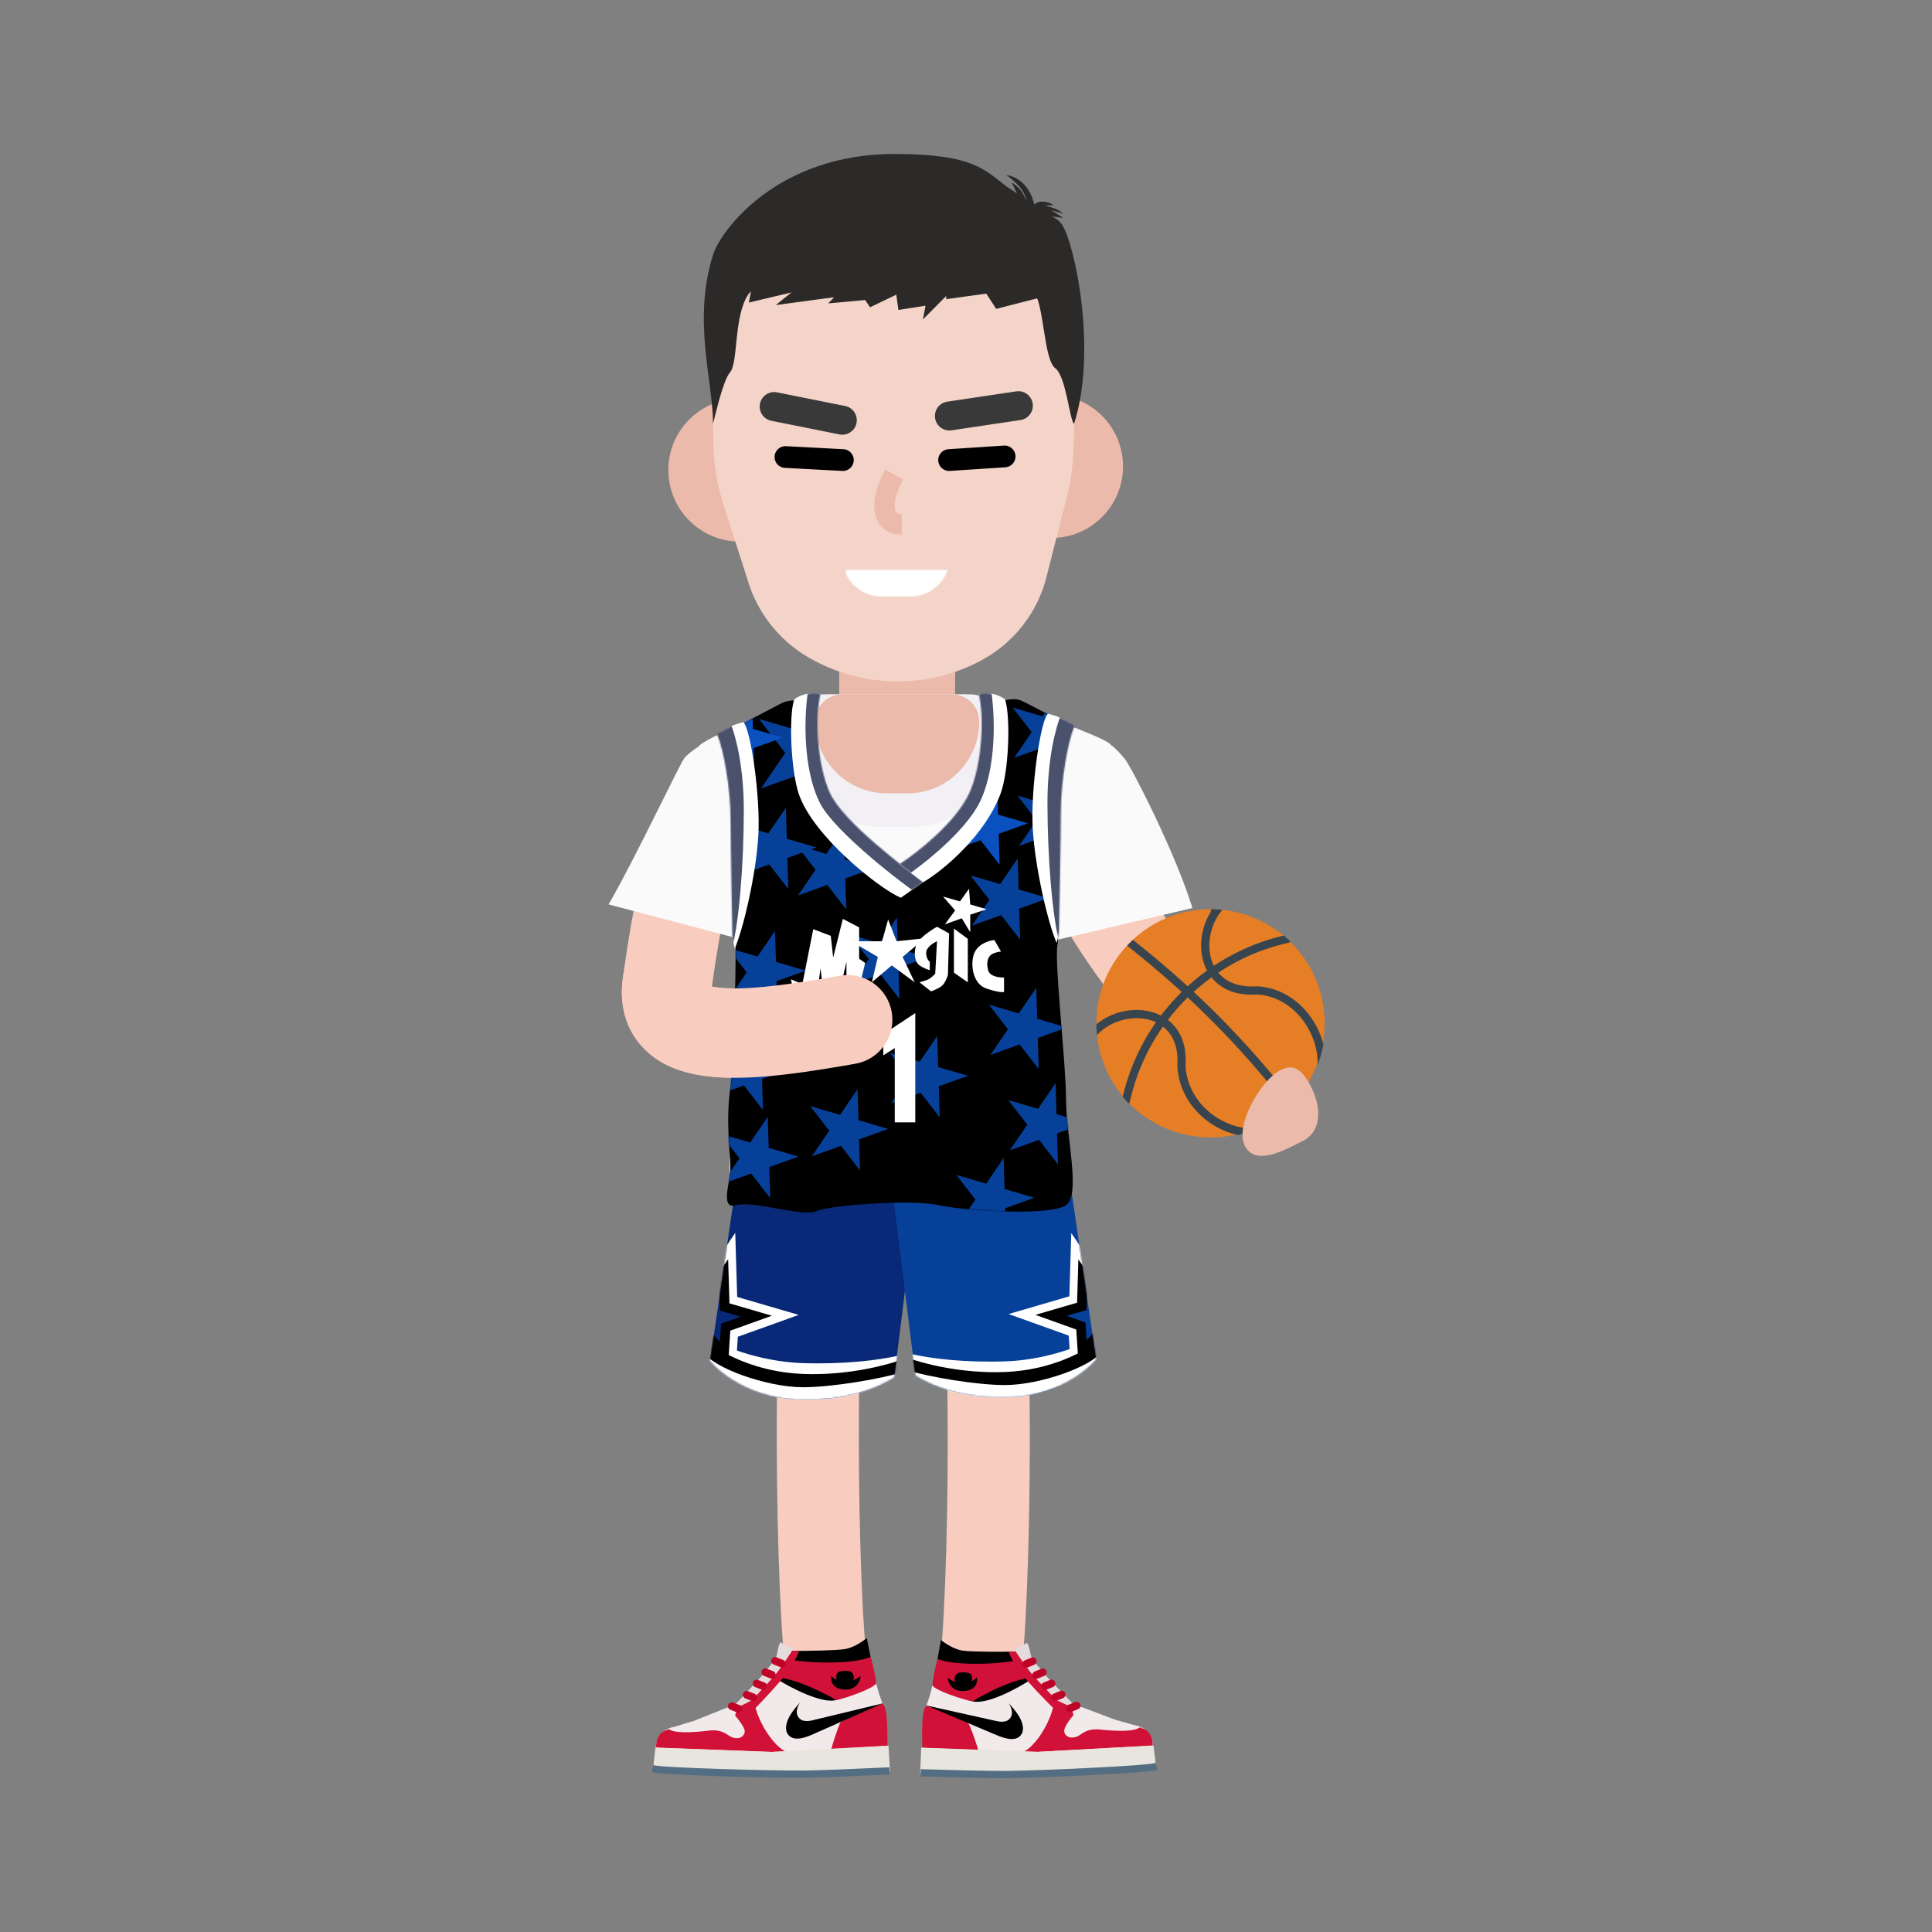 <svg xmlns="http://www.w3.org/2000/svg" xmlns:xlink="http://www.w3.org/1999/xlink" width="550" height="550"><rect width="100%" height="100%" fill="#808080" stroke="none"/><svg xmlns="http://www.w3.org/2000/svg" xmlns:xlink="http://www.w3.org/1999/xlink" width="550" height="550" viewBox="0 0 1200 1600"><defs><path id="a" fill="#000" d="M22.824 0 172 23.349 152.577 168.64s-27.805 20.04-78.018 18.52C24.346 185.64 0 155.2 0 155.2L22.824 0Z" class="color000 svgShape"/><path id="c" fill="#000" d="M146.413.468 0 23.384 19.063 165.98s27.29 19.67 76.573 18.18c49.284-1.49 73.178-31.363 73.178-31.363L146.413.468Z" class="color000 svgShape"/><path id="e" fill="#000" d="M43.848 4.067c5.2-2.8 10.5-3.167 12.5-3 4 13.333 13.2 47 18 75 4.8 28 47.666 60.334 68.5 73 15.5-10.833 50.5-38.3 66.5-61.5 16-23.2 20-67.333 20-86.5 1.5 0 8-2.4 14 0s26.833 14.333 37.5 18.5c-14.5 22.5-17.5 54.5-17.5 74.5 0 25 13.5 95.5 10.5 109s7 98 7 128.5 12.5 78.5 0 87.5-82.5 5-105.5 0-90.5 0-101.5 5-52-9-66-5-5-19-5-30-4-40.5 0-67c3.2-21.2 4.166-87.667 4.5-118.501 4.333-15.5 13.7-57.299 14.5-98.499.8-41.2-4.667-74.166-7.5-85.5 7.666-4 24.3-12.7 29.5-15.5Z" class="color000 svgShape"/><path id="g" fill="#000" d="M12.5 3c3-1.5 6.667-2.333 9-3 4.5 17.333 13 60.1 11 92.5s-12.833 76.833-18 95c-.667-2.333-2-7.8-2-11 0-4-1.5-71-1.5-96s-5.5-57-11-70C1.5 8 8 5.25 12.5 3Z" class="color000 svgShape"/><path id="i" fill="#000" d="M21.074 3.038C18.036 1.519 14.323.675 11.961 0 7.404 17.552-1.204 60.86.822 93.669c2.025 32.81 12.995 77.805 18.227 96.201.675-2.362 2.025-7.898 2.025-11.139 0-4.05 1.519-71.897 1.519-97.213 0-25.316 5.57-57.721 11.139-70.885-1.519-2.532-8.101-5.317-12.658-7.595Z" class="color000 svgShape"/><path id="k" fill="#000" d="M32.059 82.139c-10.8-24.4-12.001-64.5-7.501-81.5-10.5-2.499-20.833 3-22 5-4.499 15.001-3 59.501 4.001 78.001C19.443 117.686 56.5 150.5 90.058 170.5l19.442-14C95 145 42.859 106.539 32.059 82.139Z" class="color000 svgShape"/><path id="m" fill="#000" d="M58 82.139c10.8-24.4 12.001-64.5 7.501-81.5 10.5-2.499 20.833 3 22 5C92 20.64 90.5 65.14 83.5 83.64c-12.884 34.046-46.833 62.999-64 72.999l-19.5-15c14.833-9.666 47.2-35.1 58-59.5Z" class="color000 svgShape"/><path id="o" fill="#000" d="M.5 32.5C.5 14.551 15.051 0 33 0h24c17.949 0 32.5 14.551 32.5 32.5C89.5 50.449 74.949 65 57 65H33C15.051 65 .5 50.449.5 32.5Z" class="color000 svgShape"/></defs><g fill="#000" fill-rule="evenodd"><g class="color000 svgShape" transform="translate(339.5 961)"><ellipse cx="208.943" cy="41.938" fill="#092978" fill-rule="nonzero" class="color092978 svgShape" rx="88.535" ry="41.938"/><path fill="#f8ccbe" fill-rule="nonzero" d="M264.115 20.704c18.39-3.802 36.379 8.022 40.18 26.41 6.25 30.22 9.275 102.415 9.058 190.515l-.007 2.675c-.27 84.536-3.547 164-8.687 200.002-2.654 18.589-19.875 31.507-38.464 28.852-18.59-2.654-31.508-19.875-28.853-38.464 10.123-70.904 10.997-313.385.679-368.206l-.316-1.603c-3.803-18.389 8.022-36.378 26.41-40.18zM112.828 42.308c3.802-18.389 21.791-30.213 40.18-26.41 18.205 3.764 29.976 21.433 26.52 39.628l-.11.552c-10.544 50.994-9.876 294.067.06 368.415l.304 2.201c2.654 18.59-10.264 35.81-28.853 38.464-18.59 2.655-35.81-10.263-38.464-28.852-5.14-36-8.417-115.645-8.687-200.406l-.013-5.353c-.15-87.116 2.877-158.325 9.063-188.24z" class="colorF8CCBE svgShape"/><path fill="#092978" fill-rule="nonzero" d="M71.324 11 219.5 30.849l-18.423 148.79s-27.805 20.04-78.018 18.52C72.846 196.64 48.5 166.2 48.5 166.2L71.324 11Z" class="color092978 svgShape"/><g class="color000 svgShape" transform="translate(48.5 11)"><mask id="b" fill="#fff"><use xlink:href="#a"/></mask><g fill-rule="nonzero" class="color000 svgShape" mask="url(#b)"><g class="color000 svgShape"><path fill="#fff" d="M76 156.85c-34.8-1.2-72.167-15.168-78-23.501l-13 23.501c15.833 11.33 53.4 35.3 77 40.5 23.6 5.2 73.5-13.5 95.5-23.5v-23.501c-17.333 4.166-46.7 7.701-81.5 6.501Z" class="colorFFF svgShape"/><path fill="#fff" d="m22.499 102.079-1.602-53.048-29.885 43.858-50.946-14.867 32.477 41.974-29.884 43.86 50.508-18.116 27.355 28.08 2.506-38.79 50.42-18.083-50.949-14.868Zm-25.644 7.1L8.205 92.52l.609 20.149 19.347 5.645-18.51 6.64-1.07 16.547-11.668-11.977-18.423 6.606 11.35-16.656-12.336-15.943 19.351 5.647Z" class="colorFFF svgShape"/><path d="m-38.966 149.993 34.465-12.36 19.512 20.024 1.789-27.665 34.465-12.361-35.15-10.257-1.105-36.598-20.618 30.258-35.148-10.258 22.407 28.958-20.617 30.26Zm36.697-39.651L7.757 95.627l.538 17.797 5.579 1.63 11.512 3.358-16.231 5.824-.967 14.955-10.548-10.825-16.131 5.784 10.026-14.713-10.897-14.084 17.093 4.989Z" class="color000 svgShape"/><path d="M77 165.85c-39.499-1.5-68.833-18.001-79-27.001-3-.834-7.7-.1-2.5 9.5C2 160.35 46.501 176.85 77 176.85c24.56 0 64.667-7 82.5-12.5v-10.501c-11.333 4.001-43.728 13.471-82.5 12.001Z" class="color000 svgShape"/></g></g></g><path fill="#074099" fill-rule="nonzero" d="m345.913 12.468-145.432 19.48 18.082 146.032s27.29 19.67 76.573 18.18c49.284-1.49 73.178-31.363 73.178-31.363l-22.4-152.33Z" class="color074099 svgShape"/><g class="color000 svgShape" transform="translate(199.5 12)"><mask id="d" fill="#fff"><use xlink:href="#c"/></mask><g fill-rule="nonzero" class="color000 svgShape" mask="url(#d)"><g class="color000 svgShape"><path fill="#fff" d="M94.222 154.41c34.156-1.175 70.83-14.883 76.556-23.062l12.759 23.062c-15.54 11.13-52.724 24.73-75.887 29.83-23.163 5.11-71.826-3.33-93.418-13.14v-23.067c17.012 4.089 45.835 7.557 79.99 6.377Z" class="colorFFF svgShape"/><path fill="#fff" d="m177.687 91.486-29.502-43.298-1.582 52.371-50.298 14.678 49.781 17.854 2.475 38.279 26.993-27.709 49.87 17.885-29.503-43.299 32.062-41.438-50.296 14.677Zm-17.398 19.663.588-19.472 10.969 16.098 18.698-5.457-11.92 15.407 10.968 16.096-17.784-6.377-11.308 11.605-1.036-16.034-17.873-6.411 18.698-5.455Z" class="colorFFF svgShape"/><path d="M174.316 99.63 154.08 69.933l-1.084 35.921-34.498 10.068 33.826 12.132 1.757 27.153 19.15-19.655 33.826 12.132-20.235-29.697 21.991-28.421-34.498 10.066Zm-13.499 12.275.517-17.119 9.646 14.153 16.44-4.799-10.48 13.546 9.641 14.154-15.491-5.555-10.187 10.455-.932-14.443-15.597-5.595 16.443-4.797Z" class="color000 svgShape"/><path d="M93.243 163.24c38.768-1.47 67.559-17.663 77.537-26.496 2.944-.818 7.557-.098 2.454 9.324-6.38 11.782-50.057 27.972-79.991 27.972-24.105 0-63.469-6.87-80.972-12.27v-10.304c11.123 3.924 42.918 13.224 80.972 11.774Z" class="color000 svgShape"/></g></g></g><path fill="#e6dbdb" fill-rule="nonzero" d="M120.403 408.15c-3.663-5.65-9.1-5.93-13.504-9.17-2.16 3.08-1.999 7.59-3.954 13.62L90.23 428.3l-22.105 23.68-21.068 11.42 12.707 14.66c8.51-6.64 56.806-58.06 60.64-69.91Z" class="colorE6DBDB svgShape"/><path fill="#f2eaea" fill-rule="nonzero" d="M195.072 485.75s.476-25.68-5.11-39.85c-5.586-14.17-11.534-50.79-11.534-50.79s-9.6 10.47-27.647 10.63l-34.009.3s-29.61 41.33-38.313 46.88c-8.702 5.54-57.995 16.3-57.995 16.3-9.362.09-16.886 7.74-16.805 17.1l.076 8.63 102.81-.9 88.527-8.3Z" class="colorF2EAEA svgShape"/><path fill="#d11137" fill-rule="nonzero" d="M91.177 466.1c-4.15-8.3-6.54-16.34-5.679-20.13l-19.618 9.81-42.85 13.94c0-1.03-5.266-.31-11.874 2.58-6.609 2.89-7.572 10.5-7.228 13.94l95.51 3.61 11.357-.51c-5.679-2.59-13.939-11.88-19.618-23.24Z" class="colorD11137 svgShape"/><path fill-rule="nonzero" d="M152.613 447c-11.977 2.9-36.998-10.15-48.01-17.03l11.873-23.75c11.53 0 36.45-.31 43.883-1.55 7.434-1.24 15.143-6.71 18.067-9.29l3.098 16 4.13 20.13c-6.023 3.96-21.064 12.6-33.04 15.49Z" class="color000 svgShape"/><path fill="#d11137" fill-rule="nonzero" d="M105.61 428.41c2.546-3.98 7.737-12.56 8.13-15.04 23.782 3.92 55.785 3.13 67.613-2.14 3.18 9.27 4.808 21.83 4.808 21.83-2.029 4.15-24.795 12.32-33.557 13.94-4.678-3.57-8.15-4.47-11.782-6.5-5.698-3.19-24.71-11.49-35.213-12.09zm51.238 36.66c3.702-2.12 24.678-11.36 34.373-15.34 4.683 3.35 4.095 23.53 4.196 35.16l-46.516 2.52c2.568-8.84 6.714-21.11 7.947-22.34z" class="colorD11137 svgShape"/><path fill-rule="nonzero" d="M134.331 463.45c-4.85 1.31-8.748 1.1-10.942-.62-5.649-4.5-1.942-11.27-.372-13.92-2.812 3.24-5.607 6.49-7.798 10.04-3.454 5.55-4.954 11.65-2.696 15.58 4.05 7.1 13.97 3.91 20.3 1.11l58.741-25.97-57.233 13.78Z" class="color000 svgShape"/><path fill="#f2eaea" fill-rule="nonzero" d="M46.62 472.3c-12.894 1.66-29.41 2.32-32.543-1.78l21.113-6.38 27.782-11.09 7.26 3.56-1.006 3.1s8.53 9.5 8.014 13.62c-.516 4.13-4.866 6.2-9.809 4.65-4.944-1.55-7.704-7.37-20.812-5.68Z" class="colorF2EAEA svgShape"/><path fill="#d11137" fill-rule="nonzero" d="M111.828 424.8c-5.369 7.44-19.79 22.72-26.33 29.43L83.433 447c4.13-4.64 10.842-11.87 16.521-18.07 5.94-6.48 12.046-16.17 16.52-22.71h5.68c-.86 3.78-4.957 11.15-10.326 18.58Z" class="colorD11137 svgShape"/><path fill="#bf0328" fill-rule="nonzero" d="M99.43 413.345a3.178 3.178 0 0 1 3.939-1.869l.176.063 5.488 2.14a3.178 3.178 0 0 1-2.133 5.984l-.176-.062-5.488-2.14a3.178 3.178 0 0 1-1.806-4.116zm-8.18 9.37a3.178 3.178 0 0 1 3.94-1.869l.176.063 5.487 2.14a3.178 3.178 0 0 1-2.133 5.984l-.176-.062-5.487-2.14a3.178 3.178 0 0 1-1.806-4.116zm-7.147 9.35a3.178 3.178 0 0 1 3.939-1.869l.176.063 5.488 2.14a3.178 3.178 0 0 1-2.133 5.984l-.176-.062-5.488-2.14a3.178 3.178 0 0 1-1.806-4.116zm-8.177 9.37a3.178 3.178 0 0 1 3.939-1.869l.176.063 5.488 2.14a3.178 3.178 0 0 1-2.133 5.984l-.176-.062-5.488-2.14a3.178 3.178 0 0 1-1.806-4.116zm-12.31 9.4a3.178 3.178 0 0 1 3.939-1.869l.176.063 5.488 2.14a3.178 3.178 0 0 1-2.133 5.984l-.176-.062-5.488-2.14a3.178 3.178 0 0 1-1.806-4.116z" class="colorBF0328 svgShape"/><path fill="#e7e5dd" fill-rule="nonzero" d="m196.316 484.67-96.758 5.22-96.286-3.53-1.433 12.82c-.414 3.7 2.431 6.96 6.156 7.06l89.718 2.26 49.954.11 49.934-2.07-1.285-21.87Z" class="colorE7E5DD svgShape"/><path fill="#536e83" fill-rule="nonzero" d="M1.838 500.84c7.667 2.229 95.232 4.621 123.577 4.427l2.02-.02c6.479-.082 16.053-.388 28.547-.886l8.255-.339 32.785-1.44.253 5.995-27.986 1.235-13.163.548c-12.755.509-22.477.816-29.016.891l-2.578.021c-29.881.148-114.185-2.17-124.087-4.596l-.283-.076 1.676-5.76Z" class="color536E83 svgShape"/><path fill-rule="nonzero" d="M159.844 431.51c-6.609-.41-9.982-3.27-10.842-4.64-.688 3.61.516 10.94 10.842 11.36 10.325.41 13.25-7.4 13.423-11.36-1.72 1.72-6.815 5.06-13.423 4.64Z" class="color000 svgShape"/><path fill-rule="nonzero" d="M153.131 426.35c-.413 2.89.861 5.68 1.55 6.71 6.194 4.65 12.906 0 12.906-4.64 0-4.65-3.098-5.68-6.195-5.68-3.098 0-7.744 0-8.26 3.61Z" class="color000 svgShape"/><path fill="#e6dbdb" fill-rule="nonzero" d="M297.704 408.77c3.551-5.69 8.963-6.07 13.294-9.38 2.206 3.04 2.123 7.53 4.177 13.51l12.94 15.41 22.434 23.21 21.188 11.02-12.405 14.82c-8.593-6.47-57.602-56.86-61.628-68.59Z" class="colorE6DBDB svgShape"/><path fill="#f2eaea" fill-rule="nonzero" d="M224.663 487.37s-.92-25.57 4.398-39.79c5.32-14.21 10.608-50.8 10.608-50.8s9.746 10.27 27.727 10.11l33.887-.29s30.218 40.67 38.984 46.04c8.766 5.37 58.061 15.23 58.061 15.23 9.33-.08 16.958 7.42 17.04 16.75l.075 8.59-102.44.9-88.34-6.74Z" class="colorF2EAEA svgShape"/><path fill="#d11137" fill-rule="nonzero" d="M327.828 466c3.991-8.35 6.231-16.4 5.308-20.16l19.715 9.43 42.932 13.14c-.018-1.03 5.24-.4 11.874 2.37 6.634 2.76 7.726 10.32 7.443 13.76l-95.088 5.26-11.324-.32c5.612-2.67 13.68-12.07 19.14-23.48Z" class="colorD11137 svgShape"/><path fill-rule="nonzero" d="M266.291 448.04c11.983 2.67 36.683-10.76 47.535-17.81l-12.243-23.46c-11.486.2-36.317.33-43.745-.78-7.428-1.1-15.202-6.42-18.16-8.94l-2.809 16-3.764 20.13c6.07 3.84 21.204 12.18 33.186 14.86Z" class="color000 svgShape"/><path fill="#d11137" fill-rule="nonzero" d="M312.796 428.7c-2.607-3.92-7.928-12.38-8.36-14.85-23.626 4.33-55.523 4.09-67.399-.95-3.005 9.28-4.41 21.83-4.41 21.83 2.093 4.1 24.916 11.84 33.674 13.3 4.598-3.64 8.042-4.59 11.624-6.68 5.621-3.28 24.418-11.87 34.871-12.65zm-50.412 37.41c-3.724-2.05-24.782-10.89-34.51-14.68-4.608 3.41-3.67 23.5-3.569 35.09l46.385 1.71c-2.71-8.76-7.055-20.92-8.306-22.12z" class="colorD11137 svgShape"/><path fill-rule="nonzero" d="M284.79 464.1c4.855 1.22 8.734.95 10.89-.81 5.55-4.58 1.738-11.25.128-13.87 2.858 3.18 5.7 6.37 7.944 9.87 3.537 5.46 5.138 11.51 2.956 15.47-3.91 7.15-13.848 4.14-20.203 1.46l-58.973-24.85 57.258 12.73Z" class="color000 svgShape"/><path fill="#f2eaea" fill-rule="nonzero" d="M372.328 471.39c12.874 1.43 29.34 1.81 32.39-2.34l-21.145-5.99-27.87-10.56-7.17 3.67 1.055 3.08s-8.334 9.6-7.748 13.71c.586 4.1 4.955 6.08 9.853 4.45 4.9-1.62 7.547-7.47 20.635-6.02Z" class="colorF2EAEA svgShape"/><path fill="#d11137" fill-rule="nonzero" d="M306.536 425.21c5.478 7.31 20.111 22.28 26.742 28.86l1.932-7.24c-4.195-4.56-11.007-11.64-16.773-17.71-6.03-6.36-12.282-15.91-16.853-22.35l-5.658.1c.923 3.76 5.132 11.03 10.61 18.34Z" class="colorD11137 svgShape"/><path fill="#bf0328" fill-rule="nonzero" d="M314.552 411.84a3.178 3.178 0 0 1 2.585 5.804l-.17.075-5.43 2.23a3.178 3.178 0 0 1-2.586-5.803l.171-.076 5.43-2.23zm8.312 9.19a3.178 3.178 0 0 1 2.585 5.804l-.17.075-5.43 2.23a3.178 3.178 0 0 1-2.586-5.803l.171-.076 5.43-2.23zm7.289 9.198a3.178 3.178 0 0 1 2.576 5.808l-.171.075-5.43 2.22a3.178 3.178 0 0 1-2.576-5.807l.17-.076 5.43-2.22zm8.305 9.182a3.178 3.178 0 0 1 2.585 5.804l-.17.075-5.43 2.23a3.178 3.178 0 0 1-2.586-5.803l.171-.076 5.43-2.23zm12.432 9.158a3.178 3.178 0 0 1 2.576 5.808l-.171.075-5.431 2.22a3.178 3.178 0 0 1-2.576-5.807l.17-.076 5.432-2.22z" class="colorBF0328 svgShape"/><path fill="#e7e5dd" fill-rule="nonzero" d="m223.406 486.32 96.485 3.52 95.864-5.2 1.648 12.73c.478 3.69-2.31 7-6.032 7.16l-89.318 3.82-49.764.98-49.783-1.2.9-21.81Z" class="colorE7E5DD svgShape"/><path fill="#536e83" fill-rule="nonzero" d="m417.432 499.034 1.776 5.731c-8.452 2.62-95.502 6.52-124.726 6.827l-2.077.016c-6.372.032-15.654-.099-27.727-.367l-7.822-.183-33.989-.9.149-5.997 28.478.761 11.72.285c13.597.309 23.783.452 30.348.393l1.711-.018c28.816-.363 112.898-4.138 121.905-6.476l.254-.072Z" class="color536E83 svgShape"/><path fill-rule="nonzero" d="M258.817 432.73c6.576-.53 9.887-3.43 10.72-4.82.75 3.59-.324 10.92-10.603 11.51-10.28.59-13.33-7.15-13.57-11.09 1.744 1.69 6.877 4.93 13.453 4.4Z" class="color000 svgShape"/><path fill-rule="nonzero" d="M265.415 427.47c.462 2.87-.758 5.67-1.426 6.71-6.09 4.74-12.858.23-12.939-4.4-.08-4.63 2.987-5.71 6.073-5.77 3.086-.05 7.715-.13 8.292 3.46Z" class="color000 svgShape"/></g><g class="color000 svgShape"><path fill="#f8ccbe" fill-rule="nonzero" d="M658.909 617.708c19.215-6.954 40.429 2.986 47.383 22.2l1.217 3.352c19.77 54.231 34.074 83.461 59.19 118.81l3.148 4.42c33.213 46.539 43.93 57.78 96.775 104.892 15.253 13.598 16.595 36.986 2.996 52.24-13.598 15.253-36.986 16.595-52.24 2.996l-5.132-4.582c-53.488-47.84-67.503-63.195-104.7-115.46l-1.17-1.645c-30.047-42.287-47.172-77.682-69.668-139.84-6.954-19.215 2.986-40.429 22.2-47.383Z" class="colorF8CCBE svgShape"/><g fill-rule="nonzero" class="color000 svgShape"><path fill="#e57e25" d="M708 847.5c0 52.19 42.31 94.5 94.5 94.5s94.5-42.31 94.5-94.5-42.31-94.5-94.5-94.5-94.5 42.31-94.5 94.5Z" class="colorE57E25 svgShape"/><path fill="#38454f" d="M710.468 855.258c12.258-11.713 32.41-15.433 46.895-8.665a178.611 178.611 0 0 0-27.606 61.715 94.178 94.178 0 0 0 5.017 5.565c.5-.452.85-1.047 1.001-1.704a171.75 171.75 0 0 1 27.336-61.975c8.649 6.717 12.894 17.773 11.933 31.96l-.014.183.007.186c.85 20.537 12.68 39.33 31.645 50.265A64.704 64.704 0 0 0 825.186 940a94.09 94.09 0 0 0 16.194-5.535c-10.321.8-21.249-1.741-31.32-7.547-16.888-9.739-27.437-26.36-28.253-44.496 1.338-20.542-6.797-31.754-14.637-37.753a173.635 173.635 0 0 1 16.445-18.59 744.01 744.01 0 0 1 67.961 72.195l14.6 17.774 5.23-4.305-14.6-17.774a750.729 750.729 0 0 0-68.245-72.544c4.71-4.27 9.652-8.276 14.803-12.001 8.091 10.233 21.1 15.246 37.36 14.176 15.297.694 29.654 9.027 39.413 22.878 7.59 10.772 11.452 23.583 11.066 35.534a94.284 94.284 0 0 0 4.797-17.05 68.513 68.513 0 0 0-10.328-22.386c-11.019-15.64-27.366-25.026-44.847-25.751l-.186-.007-.183.014c-13.778.928-24.692-3.086-31.465-11.314a171.504 171.504 0 0 1 58.072-24.728 3.307 3.307 0 0 0 1.686-1.023 94.678 94.678 0 0 0-5.548-5.003 178.249 178.249 0 0 0-57.918 25.09c-6.587-13.238-4.282-31.841 5.644-44.608l1.377-1.772a95.87 95.87 0 0 0-9.519-.474v2.08c-9.39 14.874-10.789 34.243-3.134 48.68a180.738 180.738 0 0 0-16.09 13.065 747.15 747.15 0 0 0-34.031-29.382l-11.222-9.092a95.102 95.102 0 0 0-4.82 4.817l11.783 9.546a738.928 738.928 0 0 1 33.36 28.782 180.64 180.64 0 0 0-17.213 19.552c-.386-.196-.779-.4-1.148-.572-16.055-7.524-37.172-4.37-51.627 7.37H708c0 3.15.162 6.26.46 9.33l2.008-1.918Z" class="color38454F svgShape"/></g><path fill="#ebbaaa" fill-rule="nonzero" d="M460.5 601.94c0-14.879 12.061-26.94 26.94-26.94h111.12c14.879 0 26.94 12.061 26.94 26.94 0 39.245-31.815 71.06-71.06 71.06h-22.88c-39.245 0-71.06-31.815-71.06-71.06Z" class="colorEBBAAA svgShape"/><path fill="#ebbaaa" fill-rule="nonzero" d="M495 490.911C495 469.973 511.974 453 532.911 453h20.178C574.027 453 591 469.973 591 490.911V592c0 26.51-21.49 48-48 48-26.509 0-48-21.49-48-48V490.911Z" class="colorEBBAAA svgShape"/><path fill="#fafafb" fill-rule="nonzero" d="M731.5 628.5c-5.6-6.8-10-10.833-11.5-11.5l-40.5 1-24 165 132-31c-13.5-44.5-50.4-116.7-56-123.5Z" class="colorFAFAFB svgShape"/><path fill="#fafafb" fill-rule="nonzero" d="M379.093 617.5c5.6-6 54.333-26.833 78-36.5l71 16.5 97.5-16.5c28.333 7.5 83 27.5 93 34.5 6.78 4.746-15.5 9-17.5 30.5C698.603 672.764 673 761 673 784c0 78.5 14.093 194.5 9.093 209-.951 2.756-55.722-1.337-127.394-.766-48.528.387-112.3-.34-149.106.266-7-86.5 13.469-208.261 6-267-11-86.5-39.5-100.5-32.5-108Z" class="colorFAFAFB svgShape"/><path fill="#f2f0f5" fill-rule="nonzero" d="M451 605.238c0-16.7 13.538-30.238 30.238-30.238h121.524c16.7 0 30.238 13.538 30.238 30.238C633 649.29 597.29 685 553.238 685h-22.476C486.71 685 451 649.29 451 605.238Z" class="colorF2F0F5 svgShape"/><path fill="#f8ccbe" fill-rule="nonzero" d="M349.578 676.17c9.295-18.198 31.583-25.416 49.781-16.12 18.198 9.294 25.416 31.582 16.12 49.78-11.289 22.103-17.748 49.709-25.814 106.324l-.121.849.15.033c1.41.298 3.038.566 4.877.79l.507.061c19.407 2.24 50.684-.964 100.475-9.816 20.119-3.577 39.328 9.834 42.905 29.953 3.577 20.119-9.834 39.328-29.953 42.905l-5.056.891c-53.901 9.421-88.818 12.815-116.856 9.579-21.369-2.466-38.907-9.004-52.168-21.882-15.93-15.47-21.836-36.707-18.534-60.173l.925-6.51c3.95-27.539 7.202-46.51 11.22-64.137l.155-.678c5.51-24.014 12.267-43.993 21.387-61.85Z" class="colorF8CCBE svgShape"/><path fill="#fafafb" fill-rule="nonzero" d="M367 627.5c3.6-4 10.5-9 13.5-10l45 45V781L304 749c22-37.833 59.4-117.5 63-121.5Z" class="colorFAFAFB svgShape"/><g class="color000 svgShape" transform="translate(402 579)"><mask id="f" fill="#fff"><use xlink:href="#e"/></mask><use xlink:href="#e" fill="#0254D2" fill-rule="nonzero"/><path fill="#074099" fill-rule="nonzero" d="m80.727-3.038 1.075 35.584 34.175 9.973-33.51 12.019 1.075 35.585-21.786-28.157-33.51 12.019 20.046-29.42-21.786-28.156 34.175 9.973zM96.825 106.919l.778 25.712 24.693 7.206-24.213 8.685.777 25.712-15.742-20.345-24.213 8.684 14.484-21.258-15.742-20.345 24.694 7.207zM39.825 191.919l.778 25.712 24.693 7.206-24.213 8.685.777 25.712-15.742-20.345-24.213 8.684 14.484-21.258L.647 205.97l24.694 7.207z" class="color074099 svgShape" mask="url(#f)"/><path fill="#0a50bf" fill-rule="nonzero" d="m223.825 69.919.778 25.712 24.693 7.206-24.213 8.685.777 25.712-15.742-20.345-24.213 8.684 14.484-21.258-15.742-20.345 24.694 7.207z" class="color0A50BF svgShape" mask="url(#f)"/><path fill="#074099" fill-rule="nonzero" d="m275.825-7.081.778 25.712 24.693 7.206-24.213 8.685.777 25.712-15.742-20.345-24.213 8.684 14.484-21.258L236.647 6.97l24.694 7.207zM140.825 180.919l.778 25.712 24.693 7.206-24.213 8.685.777 25.712-15.742-20.345-24.213 8.684 14.484-21.258-15.742-20.345 24.694 7.207zM240.825 131.919l.778 25.712 24.693 7.206-24.213 8.685.777 25.712-15.742-20.345-24.213 8.684 14.484-21.258-15.742-20.345 24.694 7.207zM48.825 89.919l.778 25.712 24.693 7.206-24.213 8.685.777 25.712-15.742-20.345-24.213 8.684 14.484-21.258L9.647 103.97l24.694 7.207zM279.825 65.919l.778 25.712 24.693 7.206-24.213 8.685.777 25.712-15.742-20.345-24.213 8.684 14.484-21.258-15.742-20.345 24.694 7.207zM174.178 279l.778 25.712 24.693 7.206-24.213 8.685.777 25.712-15.742-20.345-24.213 8.684 14.484-21.258L135 293.051l24.694 7.207zM272.178 318l.778 25.712 24.693 7.206-24.213 8.685.777 25.712-15.742-20.345-24.213 8.684 14.484-21.258L233 332.051l24.694 7.207zM256.178 239l.778 25.712 24.693 7.206-24.213 8.685.777 25.712-15.742-20.345-24.213 8.684 14.484-21.258L217 253.051l24.694 7.207zM229.178 380l.778 25.712 24.693 7.206-24.213 8.685.777 25.712-15.742-20.345-24.213 8.684 14.484-21.258L190 394.051l24.694 7.207zM108.178 323l.777 25.712 24.693 7.206-24.213 8.685.777 25.712L94.47 369.97l-24.213 8.684 14.484-21.258L69 337.051l24.693 7.207z" class="color074099 svgShape" mask="url(#f)"/><path fill="#074099" fill-rule="nonzero" d="m100.825 228.919.778 25.712 24.693 7.206-24.213 8.685.777 25.712-15.742-20.345-24.213 8.684 14.484-21.258-15.742-20.345 24.694 7.207zM27.825 272.919l.778 25.712 24.693 7.206-24.213 8.685.777 25.712-15.742-20.345-24.213 8.684 14.484-21.258-15.742-20.345 24.694 7.207zM33.825 345.919l.778 25.712 24.693 7.206-24.213 8.685.777 25.712-15.742-20.345-24.213 8.684 14.484-21.258-15.742-20.345 24.694 7.207z" class="color074099 svgShape" mask="url(#f)"/><path fill="#0a50bf" fill-rule="nonzero" d="m20.825-1.081.778 25.712 24.693 7.206-24.213 8.685.777 25.712L7.118 45.889l-24.213 8.684 14.484-21.258-15.742-20.345 24.694 7.207z" class="color0A50BF svgShape" mask="url(#f)"/></g><path fill="#fff" fill-rule="nonzero" d="M406.5 601c1.6-.8 6.667-2.333 9-3 6 4.5 14.5 62.1 12.5 94.5s-12.5 77-19.5 93c-.667-2.333-2-7.8-2-11 0-4 6.917-54.541 3.5-87-3-28.5-5.5-69.5-13-81.5 2.5-1.333 7.9-4.2 9.5-5Z" class="colorFFF svgShape"/><g class="color000 svgShape" transform="translate(394 598)"><mask id="h" fill="#fff"><use xlink:href="#g"/></mask><path fill="#4a516d" fill-rule="nonzero" d="M22 73c0-35.6-6.5-60.833-11-72L-5 3c2.667 67.667 12.368 201.213 17 185 6-21 10-70.5 10-115Z" class="color4A516D svgShape" mask="url(#h)"/></g><path fill="#fff" fill-rule="nonzero" d="M677.073 594.038c-1.62-.81-6.751-2.363-9.114-3.038-6.075 4.557-14.683 62.885-12.658 95.695 2.026 32.809 12.658 77.973 19.747 94.175.675-2.362 2.025-7.898 2.025-11.139 0-4.05-7.004-55.23-3.544-88.099 3.038-28.861 5.57-70.379 13.164-82.531-2.531-1.35-8-4.253-9.62-5.063Z" class="colorFFF svgShape"/><g class="color000 svgShape" transform="translate(656 591)"><mask id="j" fill="#fff"><use xlink:href="#i"/></mask><path fill="#4a516d" fill-rule="nonzero" d="M11.455 73.923c0-36.05 6.582-61.602 11.139-72.91l16.202 2.025c-2.7 68.522-12.524 203.757-17.215 187.339-6.076-21.266-10.126-71.391-10.126-116.454Z" class="color4A516D svgShape" mask="url(#j)"/></g><path fill="#ebbaaa" fill-rule="nonzero" d="M475 597.541C475 585.092 485.092 575 497.541 575h90.918C600.908 575 611 585.092 611 597.541 611 630.379 584.379 657 551.541 657h-17.082C501.621 657 475 630.379 475 597.541Z" class="colorEBBAAA svgShape"/><path fill="#fff" fill-rule="nonzero" d="M487.059 656.139c-10.8-24.4-12.001-64.5-7.501-81.5-10.5-2.499-20.833 3-22 5-4.499 15.001-2.409 59.288 4.001 78.001C473.5 692.5 527.5 735.5 546 743.5l18.5-13c-14-11-66.641-49.961-77.441-74.361Z" class="colorFFF svgShape"/><g class="color000 svgShape" transform="translate(455 574)"><mask id="l" fill="#fff"><use xlink:href="#k"/></mask><path fill="#4a516d" fill-rule="nonzero" d="M24.001 91c-12-23.6-14.5-62.5-9.501-95.5l15.001 2 11 80.5L126 155.5 110.5 170c-18-11.5-74.499-55.4-86.499-79Z" class="color4A516D svgShape" mask="url(#l)"/></g><path fill="#fff" fill-rule="nonzero" d="M603 656.139c10.8-24.4 12.001-64.5 7.501-81.5 10.5-2.499 20.833 3 22 5C637 594.64 635.5 639.14 628.5 657.64c-12.884 34.046-46.833 62.999-64 72.999l-19.5-15c14.833-9.666 47.2-35.1 58-59.5Z" class="colorFFF svgShape"/><g class="color000 svgShape" transform="translate(545 574)"><mask id="n" fill="#fff"><use xlink:href="#m"/></mask><path fill="#4a516d" fill-rule="nonzero" d="M66.058 91c12-23.6 14.499-62.5 9.501-95.5l-15.001 2-11 80.5-59.5 62.5L1.559 154c18-11.5 52.499-39.4 64.499-63Z" class="color4A516D svgShape" mask="url(#n)"/></g><path fill="#fff" fill-rule="nonzero" d="m464.5 815-9.5-4 5 22.5 14.5 6 5-37.5 2.5 20 12 4.5 7-30v17l10.5 4.5 5-20.5-5-3.5v-26l-13.5-7-8 32-2-18-14.5-5.5zM558.499 783.5c1.6-6 12.334-13.167 17.5-16L586 773l-1 34.5c-.5 1.667-2 5.6-4 8-2 2.4-7.5 4.667-10 5.5l-9.501-7.5c1.834-.5 5.901-1.7 7.501-2.5 1.6-.8 4.333-3.333 5.5-4.5l1.499-27C573 780.833 567 784.6 567 789s2 6.833 3 7.5v7c-1.667-.5-5.701-2-8.501-4-3.5-2.5-5-8.5-3-16ZM531.5 856.5 558 839v90.5h-17V868l-9.5 6zM590 805.5V769l11.5 8.5v36zM607.5 788c3.6-6.8 12.167-9.167 16-9.5l5.5 9.5c-1.667.167-5.6.9-8 2.5-3 2-4.5 7.5-2.5 13.5 1.6 4.8 9.333 5.667 13 5.5v12c-1.167.333-5.8.2-15-3-11.5-4-13.5-22-9-30.5ZM603.5 749l-1-13-7.5 10.5-14-4 10 11.5-8.5 11.5 14-5 7 11.5v-14.5L617 753z" class="colorFFF svgShape"/><path fill="#fff" fill-rule="nonzero" d="m530.5 779.5 5-18 7 18L566 777l-18.5 15.5 10 21-19-14-16.5 14 5-21-22-13z" class="colorFFF svgShape"/><path fill="#f8ccbe" fill-rule="nonzero" d="M315.891 809.344c2.848-20.235 21.56-34.33 41.795-31.483 19.224 2.705 32.906 19.729 31.784 38.773l-.023.348.247.054c1.41.298 3.038.566 4.877.79l.507.061c19.407 2.24 50.684-.964 100.475-9.816 20.119-3.577 39.328 9.834 42.905 29.953 3.577 20.119-9.834 39.328-29.953 42.905l-5.056.891c-53.901 9.421-88.818 12.815-116.856 9.579-21.369-2.466-38.907-9.004-52.168-21.882-15.93-15.47-21.836-36.707-18.534-60.173Z" class="colorF8CCBE svgShape"/><path fill="#ebbaaa" fill-rule="nonzero" d="M860.31 886.328c9.017-4.643 16.665-3.364 25.27 13.349 8.606 16.713 9.69 36.816-6.638 45.224-16.33 8.407-39.381 20.78-47.987 4.068-8.605-16.714 13.026-54.233 29.355-62.641Z" class="colorEBBAAA svgShape"/></g><g class="color000 svgShape"><path fill="#ebbaaa" fill-rule="nonzero" d="M670.767 445.533c32.732 0 59.266-26.534 59.266-59.266S703.499 327 670.767 327 611.5 353.535 611.5 386.267s26.535 59.266 59.267 59.266zm-258 3c-32.733 0-59.267-26.534-59.267-59.266S380.034 330 412.767 330c32.732 0 59.266 26.535 59.266 59.267s-26.534 59.266-59.266 59.266z" class="colorEBBAAA svgShape"/><path fill="#f4d4c9" fill-rule="nonzero" d="M389.296 304.017C387.215 219.024 455.545 149 540.564 149c86.11 0 154.86 71.76 151.174 157.792l-2.962 69.095a174.78 174.78 0 0 1-5.253 35.682l-16.936 66.46a108.545 108.545 0 0 1-52.65 68.182c-44.66 24.702-99.483 23.994-143.758-1.393-23.75-13.618-41.811-35.773-50.166-61.845l-20.842-65.035a174.804 174.804 0 0 1-8.287-49.068l-1.588-64.853Z" class="colorF4D4C9 svgShape"/><path fill="#393939" fill-rule="nonzero" d="M641.587 324.114c6.555-.977 12.662 3.544 13.64 10.099.962 6.454-3.406 12.473-9.798 13.59l-.3.049-57.096 8.517c-6.555.977-12.661-3.544-13.639-10.099-.963-6.454 3.406-12.473 9.797-13.59l.301-.049 57.095-8.517zm-212.208 10.23c1.282-6.399 7.431-10.582 13.823-9.467l.3.057 56.418 11.299c6.499 1.301 10.711 7.624 9.41 14.122-1.281 6.399-7.431 10.582-13.823 9.467l-.3-.057-56.418-11.299c-6.498-1.301-10.711-7.624-9.41-14.122z" class="color393939 svgShape"/><path fill="#ebbaaa" fill-rule="nonzero" d="m533.218 388.809 14.79 8.382c-4.616 8.144-7.248 16.85-6.964 22.782.209 4.374 1.372 5.703 5.496 5.754l.257.002v17c-13.87 0-22.107-8.823-22.734-21.945-.448-9.37 2.948-20.812 8.807-31.356l.348-.62Z" class="colorEBBAAA svgShape"/><path fill="#2c2929" fill-rule="nonzero" d="M679.499 186.003c10.414 15.419 29.526 103.887 10 164.997-3.504-2.037-6.66-39.419-15.5-46-9.985-7.434-9.018-53.718-18.53-65-9.513-11.282-83.608-8.869-114.647-8.869-31.04 0-109.287-5.364-121.303 12.969-12.015 18.333-8.01 56.409-15.02 64.4-5.607 6.393-11.997 34.822-14 42.5 0-35.256-17.158-85.471 0-140 6.213-19.743 52.604-83.5 150.323-83.5 66.679 0 75.096 13.845 94.12 27.948 15.019 8.931 13.518 12.692 20.527 20.684 3.504 0 17.723.532 24.03 9.871Z" class="color2C2929 svgShape"/><path fill="#2c2929" fill-rule="nonzero" d="m388 267.635 10.598-55.284 96.624-19.85-1.629 53.235-51.156 6.923 12.995-10.481-35.285 8.403 2.202-11.487zM676.074 281.323l6.938-65.135-80.371-35.987-19.908 35.433.909 32.096 33.16-4.566 8.17 12.641 33.944-8.715z" class="color2C2929 svgShape"/><path fill="#2c2929" fill-rule="nonzero" d="m461.301 248.959 1.069-21.843L466.973 176l169.492 15.8-72.151 72.776 2.191-11.43-22.5 3.523-1.731-12.655-21.753 10.466-4.046-5.998-30.669 2.762 5.143-5.142zM633.5 145c2.5 1.833 8.3 6.5 11.5 10.5 1.645 2.056 3.432 4.605 5 10 .733 2.523-1.257-2.855-4-7-2.805-4.24-10.5-9.5-7.5-6 5 10 21 46.7 19 23.5-2-23.2-16.833-30.333-24-31Z" class="color2C2929 svgShape"/><path fill="#2c2929" fill-rule="nonzero" d="M662.5 167c-5.6 0-12.667 7.667-15.5 11.5l15.5 6.5 14-2-11-4.5 15 2-10-6.5 10 3c-.833-.667-2.8-2.2-4-3-1.2-.8-7.833-3-11-4h7c-1-1-4.4-3-10-3Z" class="color2C2929 svgShape"/><path fill-rule="nonzero" d="M631.414 369.02a9 9 0 0 1 1.436 17.94l-.265.02-46 3a9 9 0 0 1-1.436-17.94l.265-.02 46-3zm-189.902 9.007a9 9 0 0 1 9.196-8.525l.265.01 47.5 2.5a9 9 0 0 1-.681 17.986l-.265-.01-47.5-2.5a9 9 0 0 1-8.515-9.461z" class="color000 svgShape"/><g fill="#fff" class="color000 svgShape" transform="translate(497 429)"><mask id="p"><use xlink:href="#o"/></mask><path fill-rule="nonzero" d="M3.5 43h203v42H3.5z" class="colorFFF svgShape" mask="url(#p)"/></g></g></g></svg></svg>
